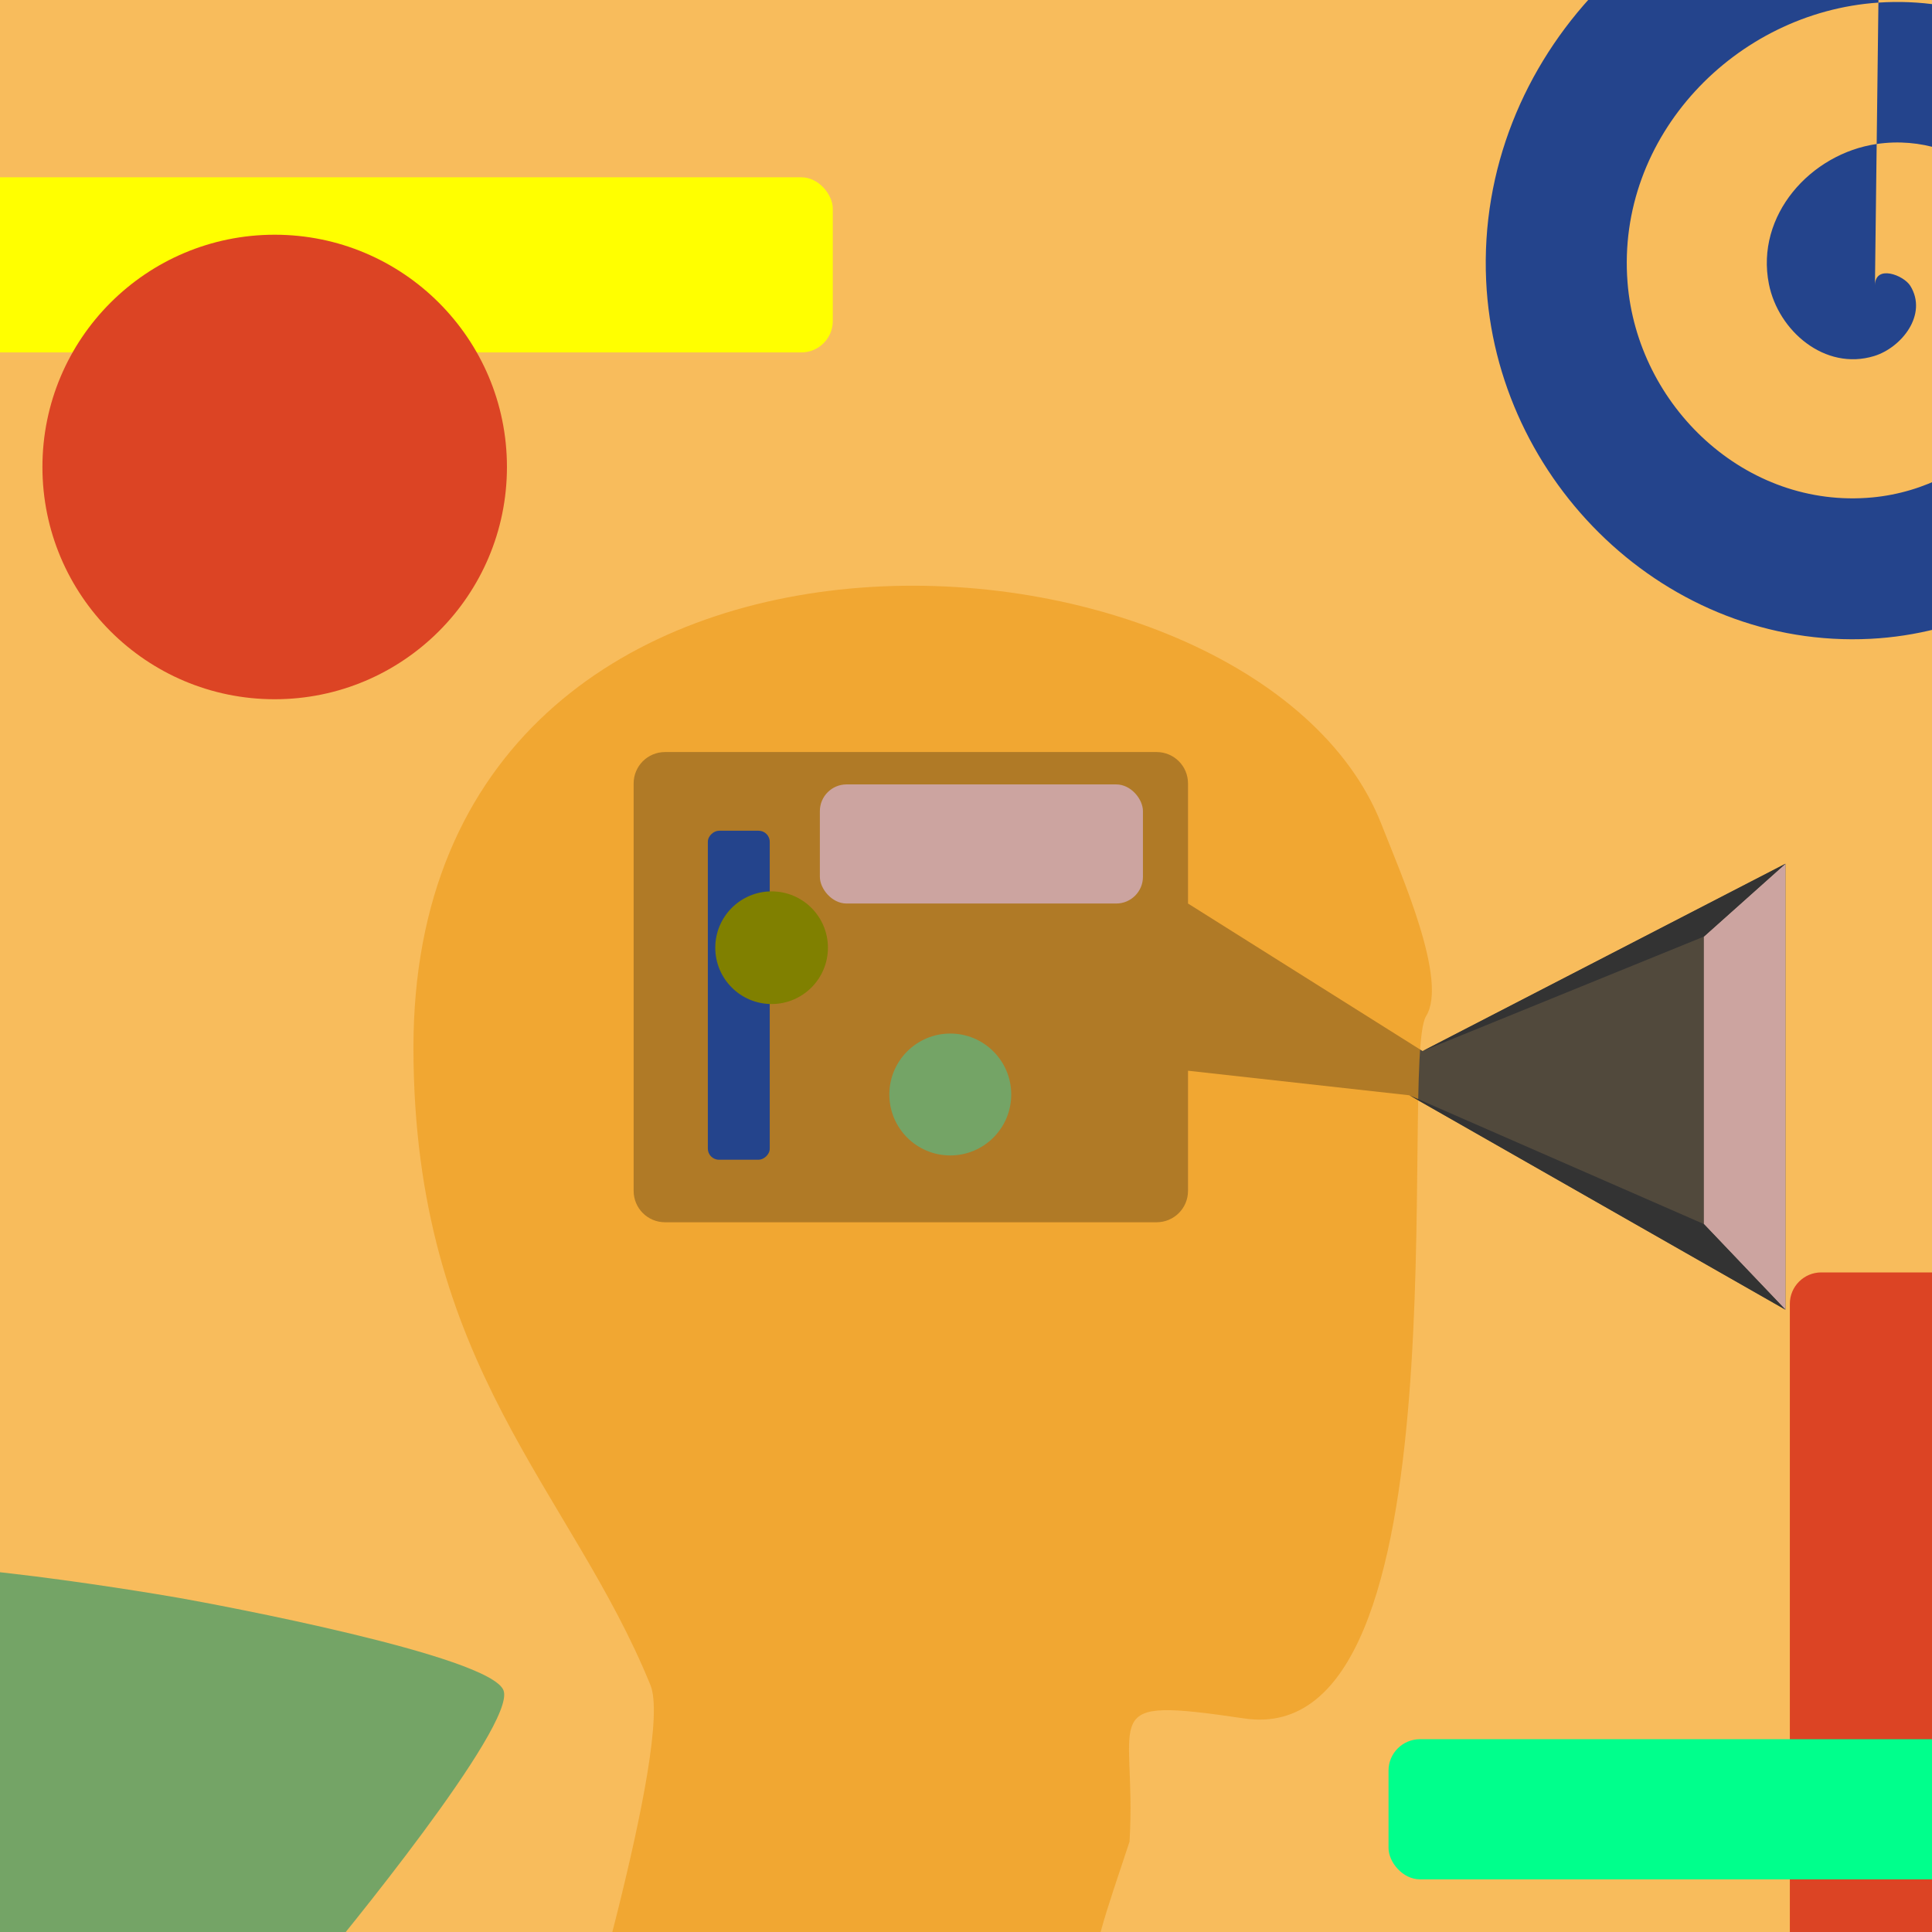 <?xml version="1.0" encoding="UTF-8" standalone="no"?>
<svg
   xmlns:dc="http://purl.org/dc/elements/1.1/"
   xmlns:cc="http://creativecommons.org/ns#"
   xmlns:rdf="http://www.w3.org/1999/02/22-rdf-syntax-ns#"
   xmlns:svg="http://www.w3.org/2000/svg"
   xmlns="http://www.w3.org/2000/svg"
   xmlns:sodipodi="http://sodipodi.sourceforge.net/DTD/sodipodi-0.dtd"
   xmlns:inkscape="http://www.inkscape.org/namespaces/inkscape"
   width="800"
   height="800"
   viewBox="0 0 211.667 211.667"
   version="1.1"
   id="svg8"
   inkscape:version="1.0.2 (e86c870879, 2021-01-15)"
   sodipodi:docname="drawing-3.svg"
   inkscape:export-filename="/home/vijay/Documents/vijaypanchalr3.github.io/static/blogs/ideologies/thumbnail.png"
   inkscape:export-xdpi="96"
   inkscape:export-ydpi="96">
  <defs
     id="defs2" />
  <sodipodi:namedview
     id="base"
     pagecolor="#ffffff"
     bordercolor="#666666"
     borderopacity="1.0"
     inkscape:pageopacity="0.0"
     inkscape:pageshadow="2"
     inkscape:zoom="0.24748737"
     inkscape:cx="87.746928"
     inkscape:cy="913.09367"
     inkscape:document-units="px"
     inkscape:current-layer="layer1"
     inkscape:document-rotation="0"
     showgrid="false"
     units="px"
     inkscape:window-width="1366"
     inkscape:window-height="740"
     inkscape:window-x="0"
     inkscape:window-y="28"
     inkscape:window-maximized="0" />
  <g
     inkscape:label="Layer 1"
     inkscape:groupmode="layer"
     id="layer1">
    <rect
       style="opacity:1;fill:#f8bc5c;fill-opacity:1;stroke:none;stroke-width:0.265;stroke-linecap:round;stroke-linejoin:round;stroke-opacity:0.446"
       id="rect872"
       width="253.129"
       height="233.544"
       x="-8.054"
       y="-7.664"
       ry="3.445" />
    <path
       sodipodi:type="star"
       style="opacity:1;fill:#74a466;fill-opacity:1;stroke:none;stroke-width:0.265;stroke-linecap:round;stroke-linejoin:round;stroke-opacity:0.446"
       id="path852"
       sodipodi:sides="3"
       sodipodi:cx="88.54364"
       sodipodi:cy="19.361462"
       sodipodi:r1="42.466557"
       sodipodi:r2="25.055269"
       sodipodi:arg1="1.3847219"
       sodipodi:arg2="2.4319195"
       inkscape:flatsided="false"
       inkscape:rounded="0.11"
       inkscape:randomized="0"
       d="M 96.4,61.095 C 92.403,61.847 72.188,38.772 69.537,35.687 66.887,32.602 47.126,9.136 48.473,5.299 49.82,1.461 79.911,-4.509 83.908,-5.261 c 3.997,-0.752 34.199,-6.133 36.849,-3.048 2.65,3.085 -7.226,32.13 -8.572,35.968 -1.347,3.838 -11.788,32.684 -15.785,33.436 z"
       inkscape:transform-center-x="-29.096806"
       inkscape:transform-center-y="28.879046"
       transform="rotate(-99.348,128.461,140.651)" />
    <path
       sodipodi:type="spiral"
       style="fill:#24448c;fill-rule:evenodd;stroke:none;stroke-width:0.265;fill-opacity:1"
       id="path854"
       sodipodi:cx="189.0735"
       sodipodi:cy="28.642933"
       sodipodi:expansion="1"
       sodipodi:revolution="3"
       sodipodi:radius="46.471611"
       sodipodi:argument="-18.418875"
       sodipodi:t0="0"
       d="m 189.073,28.643 c 2.117,0.973 -0.267,3.334 -1.617,3.519 -3.659,0.502 -5.806,-3.627 -5.421,-6.753 0.688,-5.59 6.785,-8.473 11.888,-7.323 7.49,1.687 11.198,9.977 9.226,17.024 -2.628,9.393 -13.18,13.945 -22.16,11.128 C 169.69,42.692 164.285,29.849 167.96,18.942 172.41,5.733 187.56,-0.529 200.391,4.01 c 15.121,5.348 22.241,22.814 16.834,37.567 -6.242,17.033 -26.029,25.014 -42.703,18.737 -18.947,-7.133 -27.789,-29.244 -20.639,-47.839 8.022,-20.861 32.46,-30.566 52.975,-22.541 22.775,8.909 33.343,35.676 24.443,58.11"
       transform="rotate(-113.971,198.096,24.644)" />
    <rect
       style="opacity:1;fill:#ffff00;fill-opacity:1;stroke:none;stroke-width:0.265;stroke-linecap:round;stroke-linejoin:round;stroke-opacity:0.446"
       id="rect850"
       width="101.996"
       height="19.188"
       x="-10.756"
       y="19.423"
       ry="3.445" />
    <path
       id="rect835"
       style="opacity:0.95;fill:#49443b;fill-opacity:1;stroke:none;stroke-width:0.265;stroke-linecap:round;stroke-linejoin:round;stroke-opacity:0.446"
       d="m 72.865,82.393 c -1.908,-2e-6 -3.445,1.536 -3.445,3.445 v 44.626 c 0,1.908 1.536,3.445 3.445,3.445 h 53.847 c 1.908,0 3.445,-1.536 3.445,-3.445 v -13.157 l 24.251,2.691 41.2,23.488 V 94.633 L 155.854,115.155 130.157,98.989 V 85.838 c 0,-1.908 -1.536,-3.445 -3.445,-3.445 z" />
    <path
       style="opacity:0.608;fill:#ec9918;fill-opacity:1;stroke:none;stroke-width:0.265px;stroke-linecap:butt;stroke-linejoin:miter;stroke-opacity:1"
       d="m 61.812,231.463 c 0.418,-2.671 12.025,-40.508 9.451,-46.841 -8.697,-21.397 -25.925,-34.89 -25.967,-69.771 -0.079,-66.118 92.172,-60.01 106.061,-24.527 2.211,5.648 7.297,17.105 4.885,20.995 -3.079,4.966 4.755,80.594 -19.912,76.952 -16.603,-2.451 -11.744,-0.561 -12.58,13.496 -5.113,15.547 -7.709,19.898 5.672,31.101 z"
       id="path833"
       sodipodi:nodetypes="csssssccc" />
    <circle
       style="opacity:1;fill:#dc4424;fill-opacity:1;stroke:none;stroke-width:0.265;stroke-linecap:round;stroke-linejoin:round;stroke-opacity:0.446"
       id="path848"
       cx="30.094"
       cy="51.162"
       r="25.446" />
    <rect
       style="opacity:1;fill:#dc4424;fill-opacity:1;stroke:none;stroke-width:0.265;stroke-linecap:round;stroke-linejoin:round;stroke-opacity:0.446"
       id="rect858"
       width="57.081"
       height="126.585"
       x="196.092"
       y="139.404"
       ry="3.445" />
    <rect
       style="opacity:1;fill:#00ff8c;fill-opacity:1;stroke:none;stroke-width:0.265;stroke-linecap:round;stroke-linejoin:round;stroke-opacity:0.446"
       id="rect856"
       width="150.887"
       height="15.354"
       x="152.124"
       y="190.545"
       ry="3.445" />
    <path
       style="fill:#cca4a0;fill-opacity:1;stroke:none;stroke-width:0.265px;stroke-linecap:butt;stroke-linejoin:miter;stroke-opacity:1"
       d="m 195.608,94.633 -8.935,7.98 v 31.493 l 8.935,9.379 z"
       id="path842"
       sodipodi:nodetypes="ccccc" />
    <rect
       style="fill:#24448c;fill-opacity:1;stroke:none;stroke-width:0.265;stroke-linecap:round;stroke-linejoin:round;stroke-opacity:0.446"
       id="rect862"
       width="36.044"
       height="6.781"
       x="-127.058"
       y="77.55"
       ry="1.217"
       transform="rotate(-90)" />
    <circle
       style="fill:#808000;fill-opacity:1;stroke:none;stroke-width:0.265;stroke-linecap:round;stroke-linejoin:round;stroke-opacity:0.446"
       id="circle860"
       cx="84.535"
       cy="103.829"
       r="6.171" />
    <rect
       style="fill:#cca4a0;fill-opacity:1;stroke:none;stroke-width:0.265;stroke-linecap:round;stroke-linejoin:round;stroke-opacity:0.446"
       id="rect864"
       width="35.396"
       height="13.05"
       x="89.823"
       y="85.938"
       ry="2.928" />
    <circle
       style="fill:#74a466;fill-opacity:1;stroke:none;stroke-width:0.265;stroke-linecap:round;stroke-linejoin:round;stroke-opacity:0.446"
       id="path866"
       cx="104.112"
       cy="119.911"
       r="6.677" />
    <path
       style="fill:#333333;stroke:none;stroke-width:0.265px;stroke-linecap:butt;stroke-linejoin:miter;stroke-opacity:1"
       d="m 155.854,115.155 30.819,-12.542 8.935,-7.98 z"
       id="path868" />
    <path
       style="fill:#333333;stroke:none;stroke-width:0.265px;stroke-linecap:butt;stroke-linejoin:miter;stroke-opacity:1"
       d="m 154.408,119.997 41.2,23.488 -8.935,-9.379 z"
       id="path870" />
  </g>
</svg>
